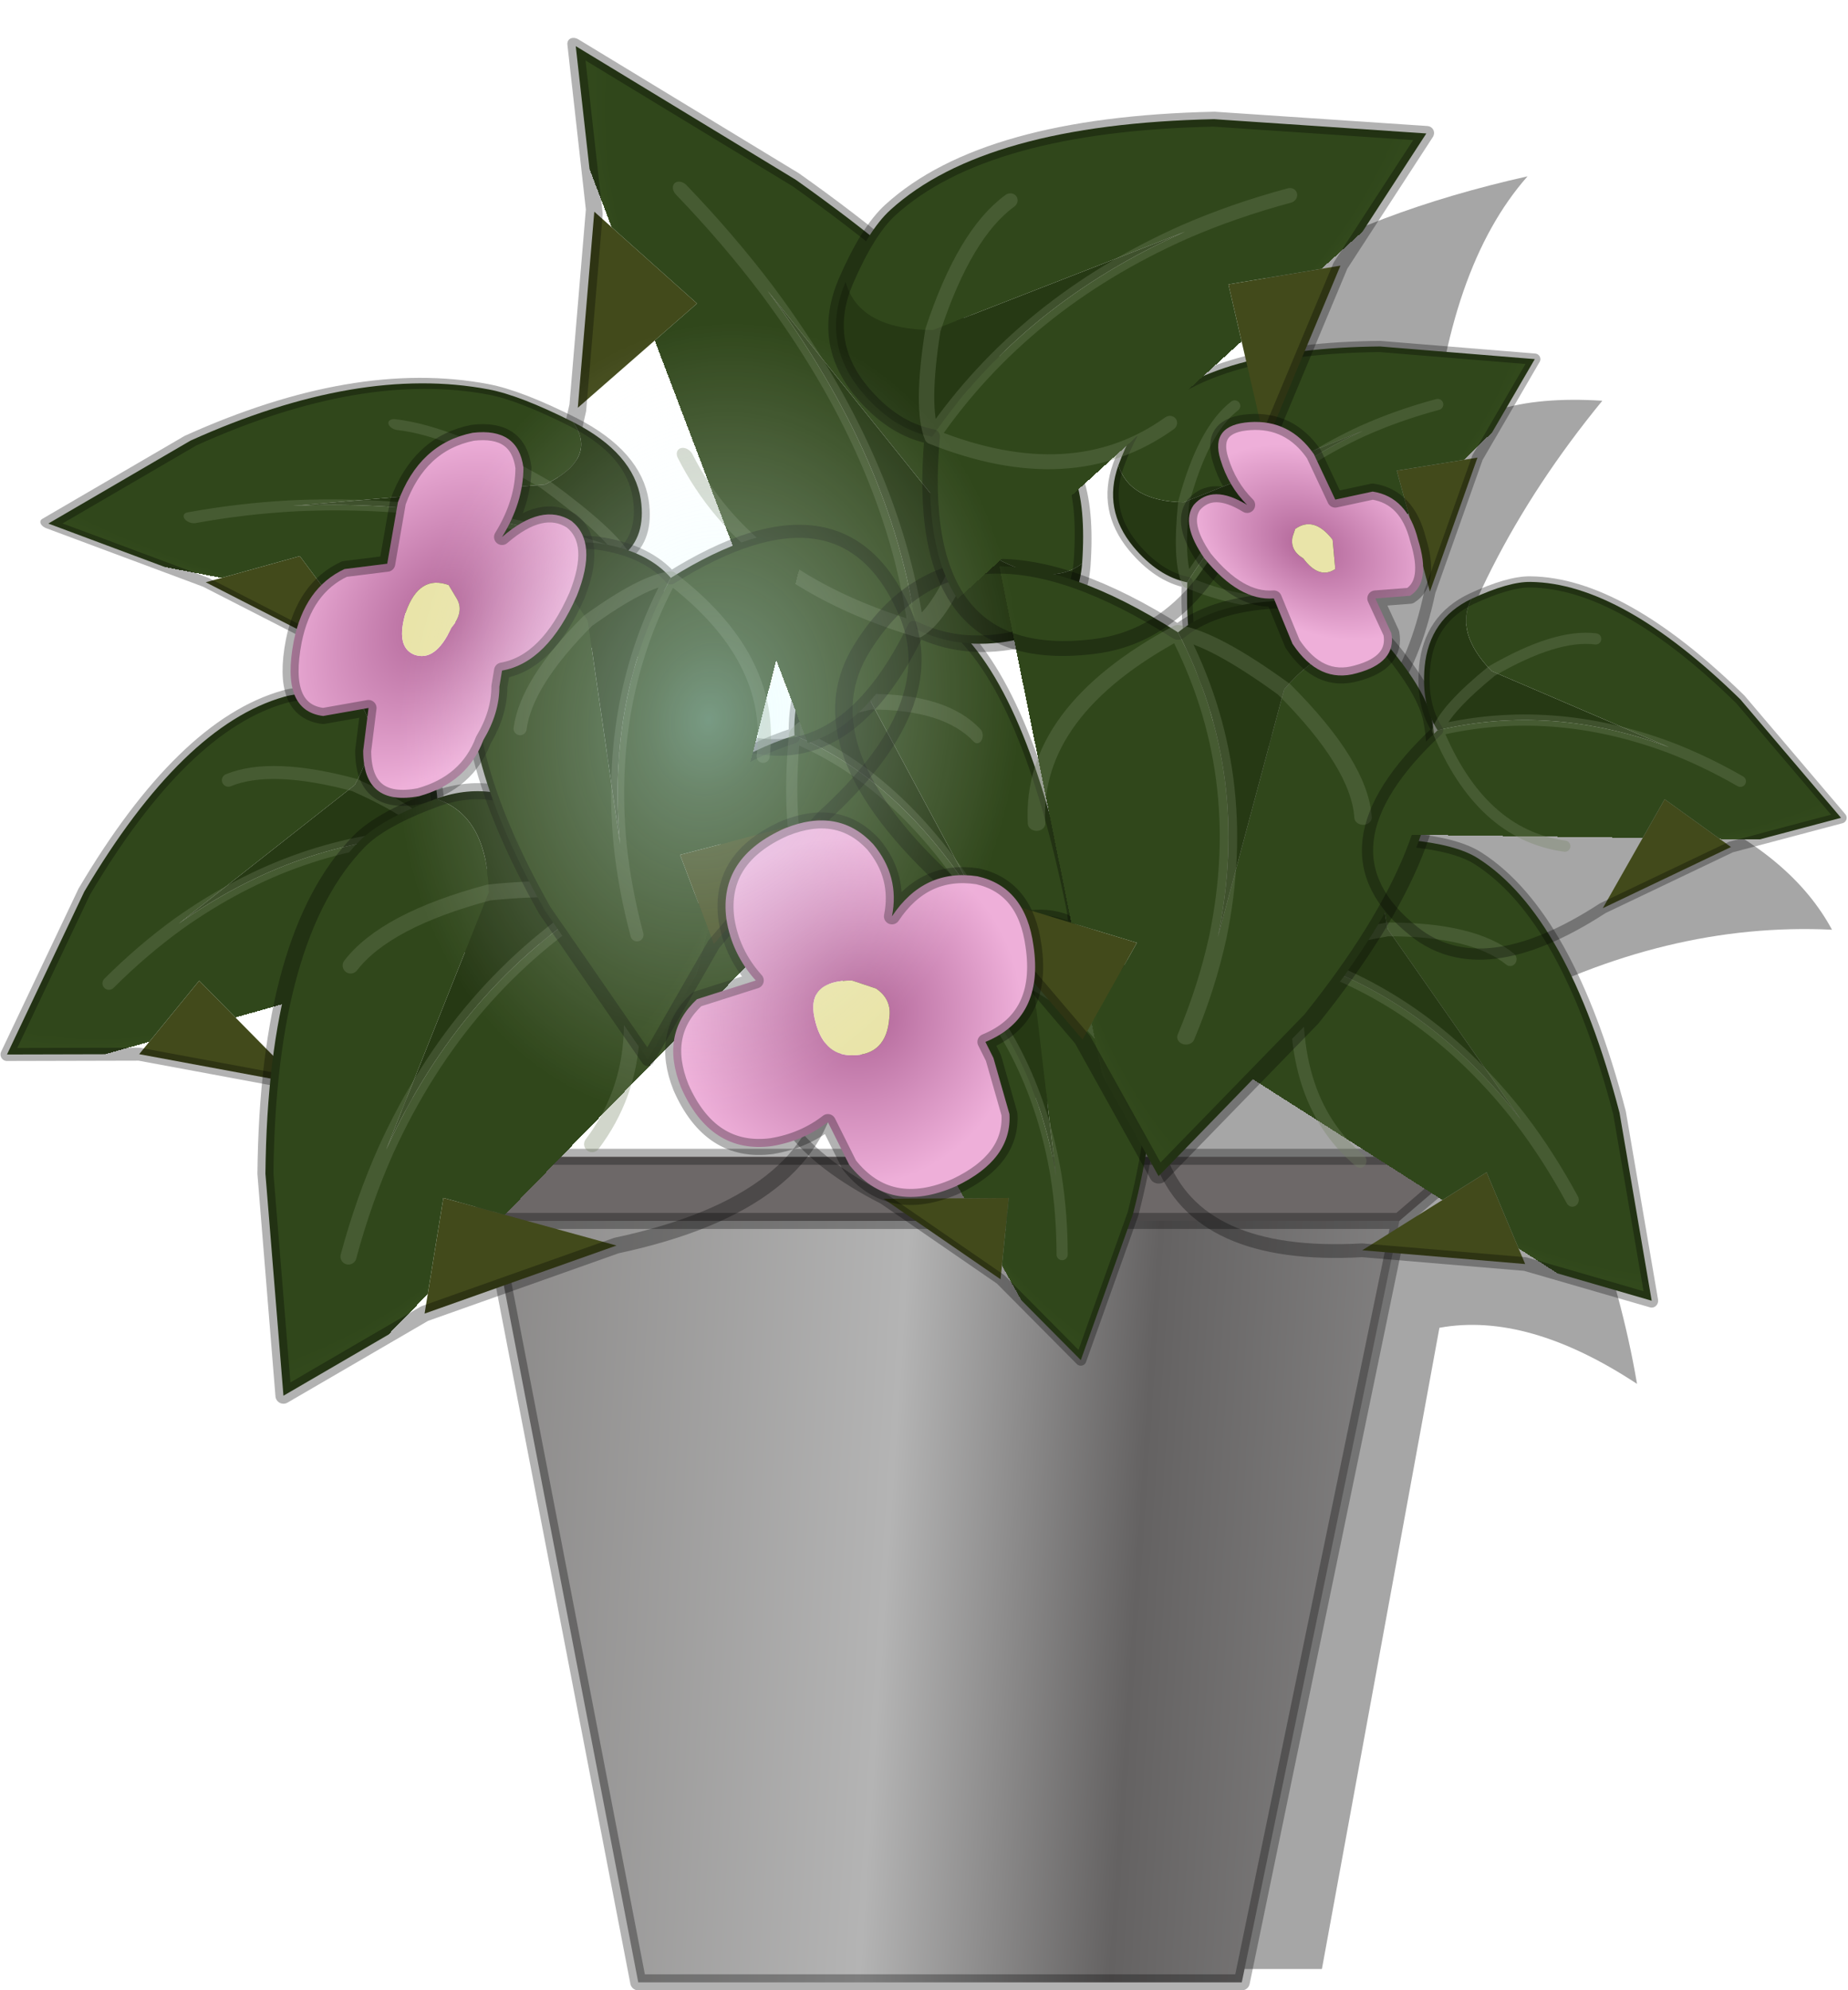 <?xml version="1.0" encoding="UTF-8" standalone="no"?>
<svg xmlns:xlink="http://www.w3.org/1999/xlink" height="37.25px" width="34.6px" xmlns="http://www.w3.org/2000/svg">
  <g transform="matrix(1.0, 0.0, 0.0, 1.0, 17.45, 37.05)">
    <use height="33.55" transform="matrix(1.0, 0.0, 0.0, 1.0, 2.5, -33.75)" width="14.35" xlink:href="#decoration32-shape0"/>
    <use height="12.05" transform="matrix(0.0, -0.971, -0.698, 0.0, 3.253, -15.906)" width="10.35" xlink:href="#decoration32-sprite0"/>
    <use height="15.75" transform="matrix(1.0, 0.0, 0.0, 1.0, -9.7, -15.55)" width="20.0" xlink:href="#decoration32-shape2"/>
    <use height="12.05" transform="matrix(0.21, -0.782, 0.782, 0.21, -17.468, -17.229)" width="10.35" xlink:href="#decoration32-sprite0"/>
    <use height="12.05" transform="matrix(-0.259, -0.966, 0.966, -0.259, -12.249, -10.745)" width="10.35" xlink:href="#decoration32-sprite0"/>
    <use height="12.05" transform="matrix(0.349, -0.604, -0.604, -0.349, 2.824, -11.452)" width="10.35" xlink:href="#decoration32-sprite0"/>
    <use height="12.05" transform="matrix(0.0, -0.858, -0.803, 0.0, 13.595, -12.578)" width="10.35" xlink:href="#decoration32-sprite0"/>
    <use height="12.05" transform="matrix(1.035, 0.44, -0.163, 0.931, -6.801, -36.392)" width="10.35" xlink:href="#decoration32-sprite0"/>
    <use height="12.05" transform="matrix(0.491, -0.47, 0.866, 0.5, -16.749, -27.256)" width="10.35" xlink:href="#decoration32-sprite0"/>
    <use height="12.05" transform="matrix(-0.674, -0.181, -0.181, 0.674, 11.414, -30.403)" width="10.35" xlink:href="#decoration32-sprite0"/>
    <use height="12.05" transform="matrix(0.827, -0.588, -0.707, -0.707, 4.224, -14.843)" width="10.35" xlink:href="#decoration32-sprite0"/>
    <use height="12.05" transform="matrix(-0.349, -0.604, -0.604, 0.349, 17.163, -21.706)" width="10.35" xlink:href="#decoration32-sprite0"/>
    <use height="12.05" transform="matrix(-0.576, -0.576, 0.576, -0.576, -5.322, -17.048)" width="10.35" xlink:href="#decoration32-sprite0"/>
    <use height="12.05" transform="matrix(-0.915, -0.23, -0.297, 0.901, 9.437, -34.653)" width="10.35" xlink:href="#decoration32-sprite0"/>
    <use height="14.8" transform="matrix(1.0, 0.0, 0.0, 1.0, -12.15, -29.3)" width="21.5" xlink:href="#decoration32-shape3"/>
    <use height="116.85" transform="matrix(-0.014, 0.093, -0.123, -0.018, 3.92, -32.557)" width="220.6" xlink:href="#decoration32-sprite1"/>
  </g>
  <defs>
    <g id="decoration32-shape0" transform="matrix(1.0, 0.0, 0.0, 1.0, -2.5, 33.75)">
      <path d="M11.15 -33.75 Q9.65 -32.05 9.35 -28.55 10.2 -29.7 12.55 -29.55 10.05 -26.5 9.3 -23.15 15.4 -22.35 16.85 -19.65 13.75 -19.8 10.65 -18.15 12.65 -14.4 13.2 -11.15 11.15 -12.5 9.5 -12.2 L7.3 -0.2 2.5 -0.2 6.25 -31.9 Q8.25 -33.1 11.15 -33.75" fill="#000000" fill-opacity="0.349" fill-rule="evenodd" stroke="none"/>
    </g>
    <g id="decoration32-sprite0" transform="matrix(1.0, 0.0, 0.0, 1.0, 0.2, -1.5)">
      <use height="12.05" transform="matrix(1.0, 0.0, 0.0, 1.0, -0.2, 1.5)" width="10.35" xlink:href="#decoration32-shape1"/>
    </g>
    <g id="decoration32-shape1" transform="matrix(1.0, 0.0, 0.0, 1.0, 0.2, -1.5)">
      <path d="M0.75 4.6 L2.75 5.5 1.05 8.4 0.75 4.6" fill="#424a1b" fill-rule="evenodd" stroke="none"/>
      <path d="M2.15 3.5 Q3.1 4.05 3.9 4.7 3.1 4.05 2.15 3.5 M1.05 8.4 L2.75 5.5 0.75 4.6 -0.05 1.65 4.05 2.4 Q8.35 3.6 9.6 5.7 9.9 6.2 10.0 7.3 9.45 8.15 8.05 7.8 L3.9 4.7 Q6.5 6.85 7.4 9.85 6.35 14.4 3.05 13.1 0.85 12.25 1.05 8.4 M3.0 8.45 Q4.4 10.25 7.4 9.85 4.4 10.25 3.0 8.45 M7.4 4.95 Q8.05 5.8 8.05 7.8 8.05 5.8 7.4 4.95" fill="url(#decoration32-gradient0)" fill-rule="evenodd" stroke="none"/>
      <path d="M3.9 4.7 L8.05 7.8 Q7.8 9.35 7.4 9.85 7.8 9.35 8.05 7.8 9.45 8.15 10.0 7.3 10.1 8.55 9.05 9.3 8.2 9.9 7.4 9.85 6.5 6.85 3.9 4.7" fill="#263914" fill-rule="evenodd" stroke="none"/>
      <path d="M1.05 8.4 Q0.85 12.25 3.05 13.1 6.35 14.4 7.4 9.85 M10.0 7.3 Q9.9 6.2 9.6 5.7 8.35 3.6 4.05 2.4 L-0.05 1.65 0.75 4.6 1.05 8.4 M10.0 7.3 Q10.1 8.55 9.05 9.3 8.2 9.9 7.4 9.85" fill="none" stroke="#000000" stroke-linecap="round" stroke-linejoin="round" stroke-opacity="0.302" stroke-width="0.3"/>
      <path d="M3.9 4.7 Q3.1 4.05 2.15 3.5 M7.4 9.85 Q4.4 10.25 3.0 8.45 M3.9 4.7 Q6.5 6.85 7.4 9.85 7.8 9.35 8.05 7.8 8.05 5.8 7.4 4.95" fill="none" stroke="#758561" stroke-linecap="round" stroke-linejoin="round" stroke-opacity="0.329" stroke-width="0.3"/>
    </g>
    <radialGradient cx="0" cy="0" fx="-1609.6" fy="0" gradientTransform="matrix(0.011, 0.006, -0.006, 0.011, 10.95, 1.25)" gradientUnits="userSpaceOnUse" id="decoration32-gradient0" r="819.2" spreadMethod="pad">
      <stop offset="0.0" stop-color="#546c30"/>
      <stop offset="0.988" stop-color="#30471b"/>
    </radialGradient>
    <g id="decoration32-shape2" transform="matrix(1.0, 0.0, 0.0, 1.0, 9.7, 15.55)">
      <path d="M-8.25 -14.2 L-9.55 -15.4 10.15 -15.4 8.75 -14.2 -8.25 -14.2" fill="#6d6868" fill-rule="evenodd" stroke="none"/>
      <path d="M8.75 -14.2 L5.8 0.05 -5.5 0.05 -8.25 -14.2 8.75 -14.2" fill="url(#decoration32-gradient1)" fill-rule="evenodd" stroke="none"/>
      <path d="M-8.25 -14.2 L-9.55 -15.4 10.15 -15.4 8.75 -14.2 5.8 0.05 -5.5 0.05 -8.25 -14.2 8.75 -14.2" fill="none" stroke="#000000" stroke-linecap="round" stroke-linejoin="round" stroke-opacity="0.302" stroke-width="0.3"/>
    </g>
    <linearGradient gradientTransform="matrix(0.017, 0.001, -6.0E-4, 0.009, 3.1, -7.0)" gradientUnits="userSpaceOnUse" id="decoration32-gradient1" spreadMethod="pad" x1="-819.2" x2="819.2">
      <stop offset="0.008" stop-color="#807e7d"/>
      <stop offset="0.357" stop-color="#b4b4b4"/>
      <stop offset="0.525" stop-color="#646262"/>
      <stop offset="0.796" stop-color="#959494"/>
    </linearGradient>
    <g id="decoration32-shape3" transform="matrix(1.0, 0.0, 0.0, 1.0, 12.15, 29.3)">
      <path d="M1.15 -17.25 L1.45 -16.2 Q1.5 -15.35 0.45 -14.85 -0.8 -14.3 -1.55 -15.25 L-1.95 -16.05 Q-2.4 -15.7 -3.0 -15.6 -4.15 -15.45 -4.7 -16.7 -5.1 -17.7 -4.4 -18.35 L-3.3 -18.7 Q-3.75 -19.2 -3.85 -19.85 -4.0 -21.0 -2.75 -21.55 -1.75 -21.95 -1.1 -21.25 -0.6 -20.65 -0.75 -19.9 -0.15 -20.8 0.85 -20.65 1.75 -20.45 1.9 -19.35 2.1 -18.0 1.0 -17.55 L1.15 -17.25 M-2.2 -18.0 Q-2.05 -17.3 -1.5 -17.3 -0.85 -17.3 -0.8 -18.0 -0.75 -18.35 -1.05 -18.55 L-1.5 -18.7 Q-2.35 -18.7 -2.2 -18.0" fill="url(#decoration32-gradient2)" fill-rule="evenodd" stroke="none"/>
      <path d="M-2.2 -18.0 Q-2.35 -18.7 -1.5 -18.7 L-1.05 -18.55 Q-0.75 -18.35 -0.8 -18.0 -0.85 -17.3 -1.5 -17.3 -2.05 -17.3 -2.2 -18.0" fill="#e9e4a9" fill-rule="evenodd" stroke="none"/>
      <path d="M1.15 -17.25 L1.0 -17.55 Q2.1 -18.0 1.9 -19.35 1.75 -20.45 0.85 -20.65 -0.15 -20.8 -0.75 -19.9 -0.6 -20.65 -1.1 -21.25 -1.75 -21.95 -2.75 -21.55 -4.0 -21.0 -3.85 -19.85 -3.75 -19.2 -3.3 -18.7 L-4.4 -18.35 Q-5.1 -17.7 -4.7 -16.7 -4.15 -15.45 -3.0 -15.6 -2.4 -15.7 -1.95 -16.05 L-1.55 -15.25 Q-0.8 -14.3 0.45 -14.85 1.5 -15.35 1.45 -16.2 L1.15 -17.25 Z" fill="none" stroke="#000000" stroke-linecap="round" stroke-linejoin="round" stroke-opacity="0.302" stroke-width="0.3"/>
      <path d="M-11.0 -26.4 L-10.2 -26.5 -10.0 -27.65 Q-9.6 -28.75 -8.6 -28.95 -7.75 -29.05 -7.65 -28.3 -7.65 -27.65 -8.05 -27.0 -7.3 -27.65 -6.75 -27.3 -6.25 -26.9 -6.65 -25.9 -7.2 -24.65 -8.05 -24.5 L-8.1 -24.2 Q-8.1 -23.7 -8.4 -23.2 -8.7 -22.4 -9.6 -22.15 -10.65 -21.95 -10.65 -23.0 L-10.55 -23.8 -11.4 -23.65 Q-12.2 -23.75 -11.95 -25.05 -11.75 -26.05 -11.0 -26.4 M-9.0 -25.3 Q-8.75 -25.6 -8.9 -25.85 L-9.05 -26.1 Q-9.6 -26.3 -9.85 -25.6 -10.05 -24.95 -9.7 -24.8 -9.3 -24.65 -9.0 -25.3" fill="url(#decoration32-gradient3)" fill-rule="evenodd" stroke="none"/>
      <path d="M-9.0 -25.3 Q-9.3 -24.65 -9.7 -24.8 -10.05 -24.95 -9.85 -25.6 -9.6 -26.3 -9.05 -26.1 L-8.9 -25.85 Q-8.75 -25.6 -9.0 -25.3" fill="#e9e4a9" fill-rule="evenodd" stroke="none"/>
      <path d="M-11.0 -26.4 Q-11.75 -26.05 -11.95 -25.05 -12.2 -23.75 -11.4 -23.65 L-10.55 -23.8 -10.65 -23.0 Q-10.65 -21.95 -9.6 -22.15 -8.7 -22.4 -8.4 -23.2 -8.1 -23.7 -8.1 -24.2 L-8.05 -24.5 Q-7.2 -24.65 -6.65 -25.9 -6.25 -26.9 -6.75 -27.3 -7.3 -27.65 -8.05 -27.0 -7.65 -27.65 -7.65 -28.3 -7.75 -29.05 -8.6 -28.95 -9.6 -28.75 -10.0 -27.65 L-10.2 -26.5 -11.0 -26.4 Z" fill="none" stroke="#000000" stroke-linecap="round" stroke-linejoin="round" stroke-opacity="0.302" stroke-width="0.3"/>
      <path d="M5.95 -29.15 Q6.7 -29.2 7.15 -28.55 L7.55 -27.7 8.25 -27.85 Q8.9 -27.75 9.1 -26.95 9.35 -26.15 8.95 -25.9 L8.3 -25.85 8.6 -25.2 Q8.7 -24.65 7.95 -24.45 7.25 -24.25 6.75 -25.0 L6.4 -25.85 Q5.75 -25.8 5.1 -26.6 4.65 -27.25 4.9 -27.6 5.25 -28.0 5.9 -27.6 5.55 -27.95 5.4 -28.45 5.2 -29.1 5.95 -29.15 M6.95 -26.6 Q7.25 -26.2 7.55 -26.4 L7.5 -26.95 Q7.15 -27.4 6.8 -27.15 L6.75 -27.0 Q6.7 -26.75 6.95 -26.6" fill="url(#decoration32-gradient4)" fill-rule="evenodd" stroke="none"/>
      <path d="M6.95 -26.6 Q6.7 -26.75 6.75 -27.0 L6.8 -27.15 Q7.15 -27.4 7.5 -26.95 L7.55 -26.4 Q7.25 -26.2 6.95 -26.6" fill="#e9e4a9" fill-rule="evenodd" stroke="none"/>
      <path d="M5.95 -29.15 Q5.2 -29.1 5.4 -28.45 5.55 -27.95 5.9 -27.6 5.25 -28.0 4.9 -27.6 4.65 -27.25 5.1 -26.6 5.75 -25.8 6.4 -25.85 L6.75 -25.0 Q7.25 -24.25 7.95 -24.45 8.7 -24.65 8.6 -25.2 L8.3 -25.85 8.95 -25.9 Q9.35 -26.15 9.1 -26.95 8.9 -27.75 8.25 -27.85 L7.55 -27.7 7.15 -28.55 Q6.7 -29.2 5.95 -29.15 Z" fill="none" stroke="#000000" stroke-linecap="round" stroke-linejoin="round" stroke-opacity="0.302" stroke-width="0.3"/>
    </g>
    <radialGradient cx="0" cy="0" fx="86.4" fy="0" gradientTransform="matrix(0.004, 0.0, 0.0, 0.004, -1.6, -18.1)" gradientUnits="userSpaceOnUse" id="decoration32-gradient2" r="819.2" spreadMethod="pad">
      <stop offset="0.02" stop-color="#b16698"/>
      <stop offset="1.0" stop-color="#eeafd9"/>
    </radialGradient>
    <radialGradient cx="0" cy="0" fx="86.4" fy="0" gradientTransform="matrix(0.003, 9.0E-4, -0.002, 0.004, -9.45, -25.6)" gradientUnits="userSpaceOnUse" id="decoration32-gradient3" r="819.2" spreadMethod="pad">
      <stop offset="0.02" stop-color="#b16698"/>
      <stop offset="1.0" stop-color="#eeafd9"/>
    </radialGradient>
    <radialGradient cx="0" cy="0" fx="86.4" fy="0" gradientTransform="matrix(-0.002, 0.001, 0.002, 0.002, 7.2, -26.9)" gradientUnits="userSpaceOnUse" id="decoration32-gradient4" r="819.2" spreadMethod="pad">
      <stop offset="0.02" stop-color="#b16698"/>
      <stop offset="1.0" stop-color="#eeafd9"/>
    </radialGradient>
    <g id="decoration32-sprite1" transform="matrix(1.0, 0.0, 0.0, 1.0, -2.6, 0.05)">
      <use height="116.85" transform="matrix(1.0, 0.0, 0.0, 1.0, 2.6, -0.05)" width="220.6" xlink:href="#decoration32-shape4"/>
    </g>
    <g id="decoration32-shape4" transform="matrix(1.0, 0.0, 0.0, 1.0, -2.6, 0.05)">
      <path d="M216.6 72.9 Q209.6 82.3 197.3 90.5 165.65 111.5 112.85 116.1 61.0 120.6 28.05 95.7 15.85 86.45 8.7 74.85 2.6 65.0 2.6 58.05 2.6 51.0 7.9 41.95 14.25 31.1 25.85 22.35 57.15 -1.2 112.85 0.0 173.9 1.15 201.1 17.6 224.7 31.9 223.1 58.05 222.7 64.7 216.6 72.9" fill="url(#decoration32-gradient5)" fill-rule="evenodd" stroke="none"/>
    </g>
    <radialGradient cx="0" cy="0" gradientTransform="matrix(0.097, 0.0, 0.0, 0.057, 109.5, 53.65)" gradientUnits="userSpaceOnUse" id="decoration32-gradient5" r="819.2" spreadMethod="pad">
      <stop offset="0.0" stop-color="#cdfdff" stop-opacity="0.459"/>
      <stop offset="0.196" stop-color="#dafdff" stop-opacity="0.341"/>
      <stop offset="1.0" stop-color="#ffffff" stop-opacity="0.0"/>
    </radialGradient>
  </defs>
</svg>
